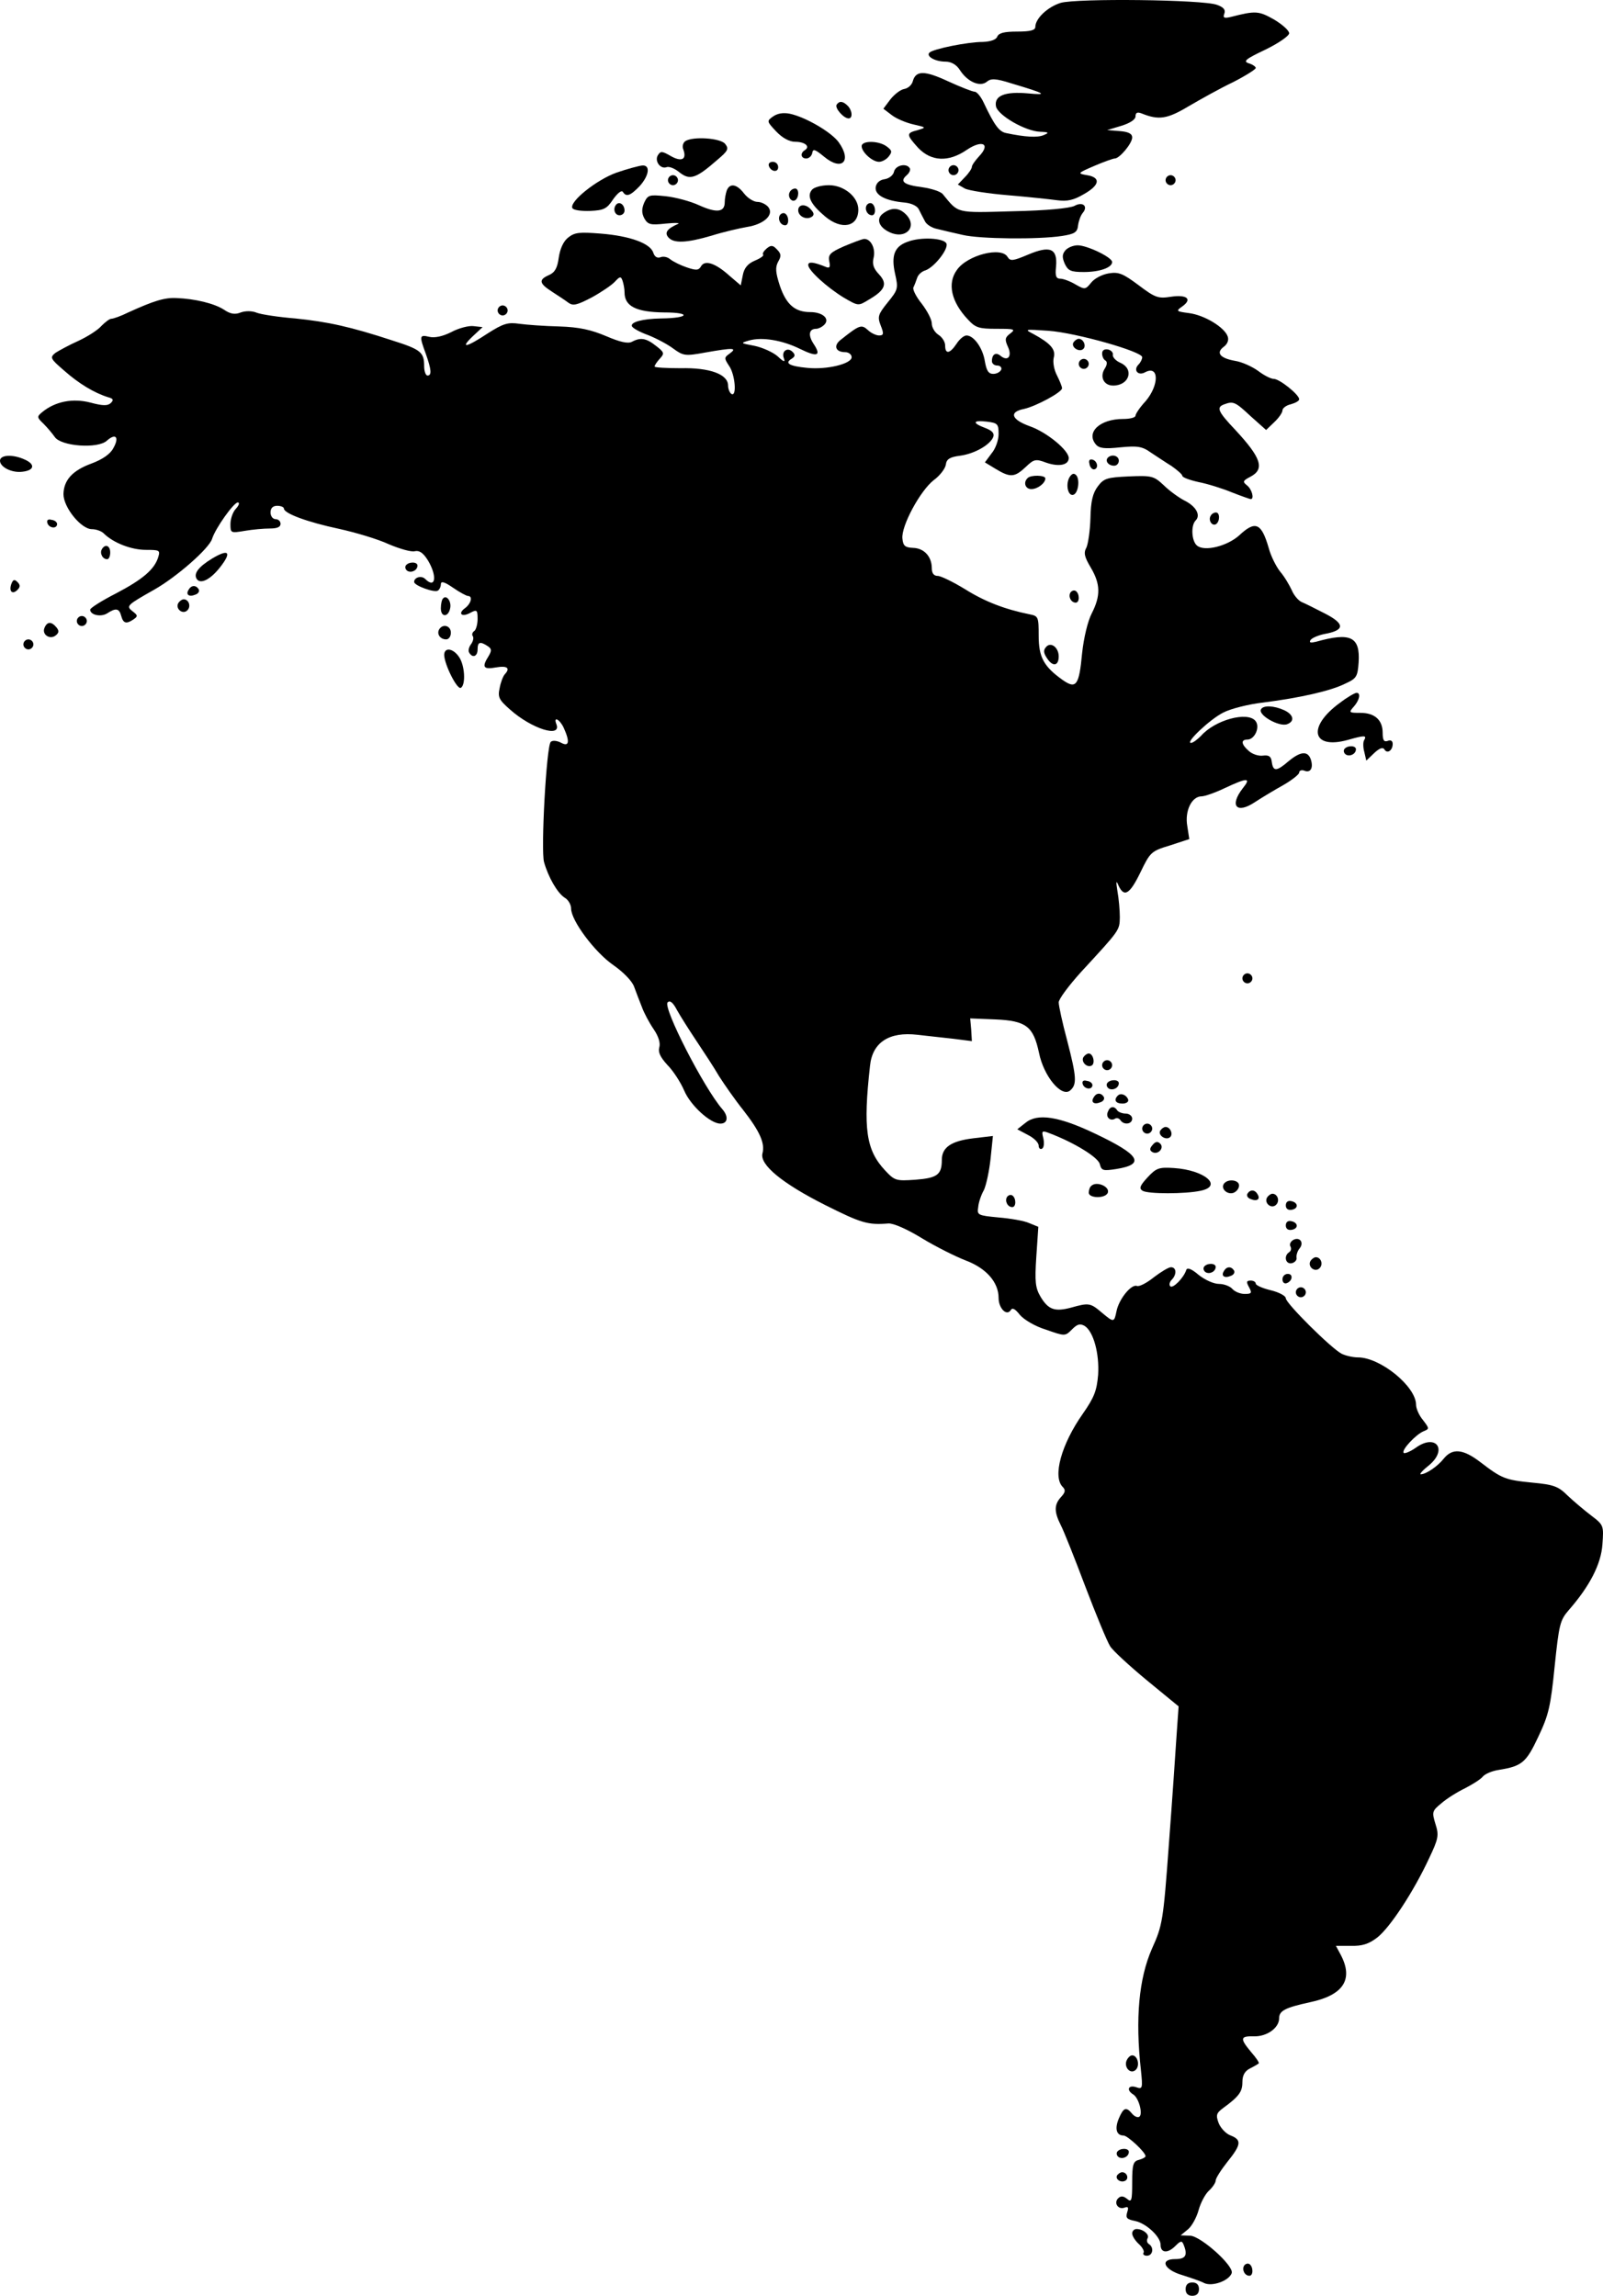 <?xml version="1.0" encoding="UTF-8" standalone="no"?>
<svg
   version="1.0"
   width="479.973pt"
   height="687.456pt"
   viewBox="0 0 479.973 687.456"
   preserveAspectRatio="xMidYMid meet"
   id="svg1395"
   sodipodi:docname="america.svg"
   inkscape:version="1.1.1 (3bf5ae0d25, 2021-09-20)"
   xmlns:inkscape="http://www.inkscape.org/namespaces/inkscape"
   xmlns:sodipodi="http://sodipodi.sourceforge.net/DTD/sodipodi-0.dtd"
   xmlns="http://www.w3.org/2000/svg"
   xmlns:svg="http://www.w3.org/2000/svg">
  <defs
     id="defs1399" />
  <sodipodi:namedview
     id="namedview1397"
     pagecolor="#ffffff"
     bordercolor="#666666"
     borderopacity="1.0"
     inkscape:pageshadow="2"
     inkscape:pageopacity="0.0"
     inkscape:pagecheckerboard="0"
     inkscape:document-units="pt"
     showgrid="false"
     fit-margin-top="0"
     fit-margin-left="0"
     fit-margin-right="0"
     fit-margin-bottom="0"
     inkscape:zoom="0.53402579"
     inkscape:cx="298.67471"
     inkscape:cy="424.13682"
     inkscape:window-width="1366"
     inkscape:window-height="705"
     inkscape:window-x="-8"
     inkscape:window-y="-8"
     inkscape:window-maximized="1"
     inkscape:current-layer="svg1395" />
  <g
     id="g3266"
     transform="translate(0,-5.544)">
    <path
       d="m 317.6,6.4 c -3.9,1.2 -7.6,4.7 -7.6,7.2 0,1 -1.5,1.4 -5.4,1.4 -3.9,0 -5.5,0.4 -6,1.5 -0.3,0.9 -1.9,1.5 -4.3,1.6 -4.6,0 -14.9,2.1 -16,3.2 -1.1,1.1 1.7,2.7 4.8,2.7 1.7,0 3.3,0.9 4.3,2.5 2.3,3.6 6.1,5.2 8.1,3.5 1.2,-1 2.6,-1 7.3,0.5 10.4,3.1 11.2,3.6 4.9,3 -6.8,-0.6 -10,0.7 -9.5,3.8 0.4,2.7 8.9,7.6 13.3,7.7 2.6,0.1 2.7,0.3 1,1 -1.8,0.8 -5.5,0.6 -11.2,-0.6 -2.1,-0.4 -3.5,-2.2 -6.8,-9.2 -0.8,-1.7 -2,-3.2 -2.7,-3.2 -0.6,0 -4.2,-1.4 -7.9,-3.1 -7.1,-3.3 -9.7,-3.3 -10.6,0 -0.3,1.1 -1.4,2.1 -2.6,2.3 -1.1,0.2 -2.9,1.6 -4.1,3.1 l -2.1,2.8 2.5,1.9 c 1.4,1.1 4.3,2.3 6.5,2.8 3.9,0.9 3.9,0.9 1.3,1.7 -3.5,0.9 -3.5,1.3 0.1,5.3 3.9,4.1 9.1,4.4 14.6,0.6 4.6,-3.1 7.2,-1.8 3.7,1.9 -1.2,1.3 -2.2,2.7 -2.2,3.2 0,0.5 -0.9,1.9 -2.1,3.1 l -2.1,2.2 2.1,1.2 c 1.2,0.6 6.9,1.5 12.9,2 5.9,0.5 12.5,1.2 14.7,1.5 3.1,0.4 4.9,0 8,-1.8 4.8,-2.7 5.2,-5 1,-5.7 -3,-0.5 -2.9,-0.6 2.2,-2.8 2.8,-1.2 5.6,-2.2 6.1,-2.2 1.4,0 5.2,-4.5 5.2,-6.3 0,-1.1 -1.1,-1.7 -3.7,-1.9 l -3.8,-0.3 4.3,-1.3 c 2.6,-0.8 4.2,-1.9 4.2,-2.8 0,-1.1 0.5,-1.4 1.8,-0.9 5.2,2.1 7.7,1.7 14.2,-2.2 3.6,-2.1 9.5,-5.4 13.3,-7.2 3.7,-1.9 6.7,-3.8 6.7,-4.2 0,-0.4 -1,-1.1 -2.1,-1.4 -1.8,-0.6 -0.9,-1.3 5,-4.1 3.9,-1.9 7.1,-4.1 7.1,-4.9 0,-0.8 -2,-2.6 -4.5,-4.1 -4.6,-2.6 -5.5,-2.7 -12.9,-0.8 -2.1,0.5 -2.5,0.3 -2,-1 C 367,8.5 366.4,7.7 364.4,7 360.3,5.4 322.4,5 317.6,6.4 Z"
       id="path709"
       style="fill:#000000;stroke:none;stroke-width:0.1" />
    <path
       d="m 250.5,36.9 c -0.6,1 2.1,4.1 3.6,4.1 1.3,0 1.1,-2.4 -0.3,-3.8 -1.4,-1.4 -2.5,-1.5 -3.3,-0.3 z"
       id="path747"
       style="fill:#000000;stroke:none;stroke-width:0.1" />
    <path
       d="m 231.5,40.4 c -2,1.4 -1.9,1.5 0.9,4.5 1.9,2 4,3.1 5.7,3.1 2.9,0 4.6,1.4 2.9,2.5 -1.5,0.9 -1.2,2.5 0.4,2.5 0.8,0 1.6,-0.7 1.8,-1.6 0.2,-1.4 0.8,-1.2 3.6,1.1 5.3,4.4 8.4,1.3 4.3,-4.4 -2.2,-3 -9.9,-7.5 -14.6,-8.5 -2,-0.4 -3.7,-0.1 -5,0.8 z"
       id="path749"
       style="fill:#000000;stroke:none;stroke-width:0.1" />
    <path
       d="m 205.2,47.8 c -0.7,0.5 -1,1.6 -0.6,2.5 1.1,3 -0.5,3.8 -3.7,2 -2.6,-1.5 -3.1,-1.6 -3.9,-0.3 -1.1,1.7 0.7,4.3 2.6,3.6 0.7,-0.3 2.5,0.4 3.9,1.6 3.1,2.4 4.9,1.8 11.3,-3.8 3.2,-2.7 3.5,-3.3 2.3,-4.8 -1.4,-1.7 -9.5,-2.3 -11.9,-0.8 z"
       id="path759"
       style="fill:#000000;stroke:none;stroke-width:0.1" />
    <path
       d="m 258,49.3 c 0,1.8 3.2,4.7 5.2,4.7 0.9,0 2.2,-0.7 2.9,-1.6 1.1,-1.4 1,-1.8 -0.6,-3 -2.4,-1.8 -7.5,-1.8 -7.5,-0.1 z"
       id="path761"
       style="fill:#000000;stroke:none;stroke-width:0.1" />
    <path
       d="m 230.2,55.2 c 0.6,1.8 2.8,2.1 2.8,0.4 0,-0.9 -0.7,-1.6 -1.6,-1.6 -0.9,0 -1.4,0.5 -1.2,1.2 z"
       id="path773"
       style="fill:#000000;stroke:none;stroke-width:0.1" />
    <path
       d="m 184.7,57.2 c -6,2.1 -14.4,8.8 -13.3,10.7 0.4,0.6 2.8,0.9 5.4,0.8 4,-0.2 4.9,-0.6 6.8,-3.5 1.3,-1.8 2.5,-2.8 2.9,-2.2 1,1.6 2.2,1.2 5,-1.7 2.9,-3.2 3.3,-6.4 0.8,-6.2 -1,0.1 -4.4,1 -7.6,2.1 z"
       id="path777"
       style="fill:#000000;stroke:none;stroke-width:0.1" />
    <path
       d="m 267.7,56.9 c -0.2,1.1 -1.5,2.1 -2.8,2.3 -1.5,0.2 -2.5,1.1 -2.7,2.4 -0.3,2.4 3,4.1 8.7,4.6 2,0.2 3.7,1 4.2,2 0.5,1 1.3,2.6 1.8,3.5 0.4,1 2.1,2.1 3.7,2.4 1.6,0.4 5,1.2 7.7,1.8 5.1,1.2 22.5,1.4 29.7,0.3 3.8,-0.6 4.6,-1.1 4.8,-3.2 0.2,-1.4 0.8,-3 1.4,-3.7 1.7,-2 0,-3.5 -2.5,-2.1 -1.4,0.7 -8.4,1.4 -18.3,1.6 -17.5,0.5 -16.3,0.7 -21.1,-5.1 -0.6,-0.8 -3.4,-1.7 -6.2,-2.1 -5.5,-0.7 -6.8,-1.7 -4.6,-3.6 0.8,-0.7 1.2,-1.6 0.9,-2.1 -1,-1.6 -4.2,-0.9 -4.7,1 z"
       id="path779"
       style="fill:#000000;stroke:none;stroke-width:0.1" />
    <path
       d="m 284,56.5 c 0,0.8 0.7,1.5 1.5,1.5 0.8,0 1.5,-0.7 1.5,-1.5 0,-0.8 -0.7,-1.5 -1.5,-1.5 -0.8,0 -1.5,0.7 -1.5,1.5 z"
       id="path781"
       style="fill:#000000;stroke:none;stroke-width:0.1" />
    <path
       d="m 200,59.5 c 0,0.8 0.7,1.5 1.5,1.5 0.8,0 1.5,-0.7 1.5,-1.5 0,-0.8 -0.7,-1.5 -1.5,-1.5 -0.8,0 -1.5,0.7 -1.5,1.5 z"
       id="path789"
       style="fill:#000000;stroke:none;stroke-width:0.1" />
    <path
       d="m 349,59.5 c 0,0.8 0.7,1.5 1.5,1.5 0.8,0 1.5,-0.7 1.5,-1.5 0,-0.8 -0.7,-1.5 -1.5,-1.5 -0.8,0 -1.5,0.7 -1.5,1.5 z"
       id="path791"
       style="fill:#000000;stroke:none;stroke-width:0.1" />
    <path
       d="m 217.6,62.6 c -0.3,0.9 -0.6,2.4 -0.6,3.5 0,3 -2.4,3.3 -7.7,0.9 -2.6,-1.2 -7.1,-2.4 -10,-2.7 -4.9,-0.5 -5.3,-0.4 -6.4,1.9 -0.8,1.9 -0.8,3.1 0,4.7 1.1,1.9 1.8,2.1 6.4,1.6 2.9,-0.3 4.5,-0.2 3.7,0.1 -3.2,1.4 -4.1,2.6 -2.9,4 1.6,1.9 5.5,1.7 13,-0.5 3.5,-1.1 8.3,-2.2 10.6,-2.6 5.1,-0.8 8.2,-3.7 6.3,-6 -0.7,-0.8 -2.1,-1.5 -3.2,-1.5 -1.1,0 -2.9,-1.1 -4,-2.5 -2.2,-2.9 -4.3,-3.2 -5.2,-0.9 z"
       id="path799"
       style="fill:#000000;stroke:none;stroke-width:0.1" />
    <path
       d="m 243.1,62.4 c -1.6,1.9 -0.3,4.4 4,8 4.9,4.1 9.9,3.1 9.9,-2.1 0,-3.8 -4.3,-7.3 -8.8,-7.3 -2.2,0 -4.5,0.6 -5.1,1.4 z"
       id="path801"
       style="fill:#000000;stroke:none;stroke-width:0.1" />
    <path
       d="m 236.5,63 c -0.8,1.3 0.4,3.2 1.6,2.5 1.2,-0.8 1.2,-3.5 0,-3.5 -0.6,0 -1.3,0.4 -1.6,1 z"
       id="path805"
       style="fill:#000000;stroke:none;stroke-width:0.1" />
    <path
       d="m 184.6,66.7 c -1.2,1.2 -0.6,3.3 0.9,3.3 0.8,0 1.5,-0.6 1.5,-1.4 0,-1.7 -1.4,-2.8 -2.4,-1.9 z"
       id="path813"
       style="fill:#000000;stroke:none;stroke-width:0.1" />
    <path
       d="m 259.5,67 c -0.7,1.2 0.2,3 1.6,3 1.2,0 1.2,-2.7 0,-3.5 -0.5,-0.3 -1.2,-0.1 -1.6,0.5 z"
       id="path815"
       style="fill:#000000;stroke:none;stroke-width:0.1" />
    <path
       d="m 239,68.5 c 0,1.8 2.4,3 4,2 0.8,-0.5 0.8,-1.1 -0.1,-2.1 -1.5,-1.9 -3.9,-1.8 -3.9,0.1 z"
       id="path817"
       style="fill:#000000;stroke:none;stroke-width:0.1" />
    <path
       d="m 264.5,69.4 c -2.3,1.6 -1.4,4.2 1.9,5.7 4.7,2.2 8.3,-1.5 5.1,-5.1 -2.1,-2.3 -4.4,-2.5 -7,-0.6 z"
       id="path819"
       style="fill:#000000;stroke:none;stroke-width:0.1" />
    <path
       d="m 233.5,70 c -0.7,1.2 0.2,3 1.6,3 1.2,0 1.2,-2.7 0,-3.5 -0.5,-0.3 -1.2,-0.1 -1.6,0.5 z"
       id="path825"
       style="fill:#000000;stroke:none;stroke-width:0.1" />
    <path
       d="m 170.1,76.7 c -1.4,1.1 -2.4,3.3 -2.8,6 -0.4,3 -1.1,4.4 -2.9,5.2 -3.2,1.4 -3,2.5 0.9,5 1.7,1.1 4,2.6 4.9,3.3 1.4,1 2.6,0.7 7,-1.6 2.9,-1.6 6,-3.7 6.9,-4.7 1.5,-1.6 1.8,-1.7 2.3,-0.3 0.3,0.9 0.6,2.4 0.6,3.5 0,4.1 3.4,5.9 11.8,6 8.3,0 7.6,1.7 -0.8,1.8 -5.7,0.1 -9.2,1.1 -8.8,2.3 0.2,0.6 2.4,1.8 4.9,2.7 2.5,1 5.9,2.8 7.6,4.1 2.9,2.1 3.5,2.2 9.5,1.1 8.5,-1.5 9.6,-1.4 7.3,0.3 -1.7,1.2 -1.7,1.4 -0.2,3.7 1.8,2.5 2.4,9.4 0.7,8.4 -0.5,-0.3 -1,-1.5 -1,-2.5 0,-3.4 -5.5,-5.4 -14.2,-5.2 -4.3,0 -7.8,-0.2 -7.8,-0.5 0,-0.4 0.7,-1.4 1.6,-2.4 1.4,-1.5 1.3,-1.9 -1.2,-3.8 -2.9,-2.3 -4.6,-2.6 -7.2,-1.2 -1.2,0.6 -3.5,0.1 -7.7,-1.7 -4.5,-1.9 -8,-2.7 -14,-2.9 -4.4,-0.1 -9.8,-0.5 -12,-0.8 -3.4,-0.5 -4.8,-0.1 -9.5,2.9 -6.5,4.3 -8.4,4.6 -4.4,0.8 l 2.9,-2.7 -2.7,-0.3 c -1.4,-0.2 -4.5,0.6 -6.7,1.8 -2.6,1.3 -5,1.8 -6.6,1.4 -2.9,-0.7 -3,-0.3 -1,5.1 1.7,4.8 1.8,6.5 0.5,6.5 -0.5,0 -1,-1.2 -1,-2.8 0,-4.2 -1,-5 -9.5,-7.7 -12.5,-4.1 -19.3,-5.6 -29.1,-6.6 -5,-0.4 -10.2,-1.2 -11.5,-1.7 -1.4,-0.6 -3.4,-0.6 -4.8,-0.1 -1.7,0.7 -3.1,0.5 -5,-0.8 -2.9,-1.9 -8.8,-3.3 -14.2,-3.5 -3.6,-0.2 -6.8,0.8 -14.5,4.3 -2.2,1.1 -4.5,1.9 -5.1,1.9 -0.5,0 -1.8,1 -2.9,2.1 -1,1.2 -4.1,3.2 -6.9,4.5 -2.7,1.2 -5.8,2.9 -6.9,3.6 -1.7,1.4 -1.6,1.7 2.7,5.4 4.3,3.8 8.9,6.6 13.1,7.9 1.5,0.4 1.7,0.8 0.8,1.7 -0.9,0.9 -2.4,0.9 -6.1,-0.1 -5.4,-1.4 -10.6,-0.3 -14.4,2.8 -1.7,1.4 -1.7,1.6 0.3,3.5 1.2,1.2 2.7,3 3.4,4 1.9,2.8 12.9,3.6 15.6,1.1 2.7,-2.4 3.8,-1 1.9,2.3 -0.9,1.7 -3.2,3.3 -6.4,4.5 -5.8,2.1 -8.4,5 -8.5,9.2 0,4 5.3,10.5 8.5,10.5 1.3,0 3,0.6 3.7,1.4 2.8,2.7 8.1,4.8 12.5,4.8 4,0 4.3,0.1 3.7,2.1 -1.1,3.7 -4.6,6.7 -12.6,10.9 -4.3,2.2 -7.8,4.4 -7.8,4.9 0,1.6 3.2,2.3 5.1,1.1 2.6,-1.7 3.6,-1.5 4.2,0.8 0.6,2.2 1.5,2.5 3.7,1 1.3,-0.9 1.3,-1.2 -0.3,-2.4 -2,-1.6 -1.8,-1.8 6.5,-6.5 6.7,-3.8 16.4,-12.3 17.3,-15.2 1,-3.2 6.5,-10.9 7.7,-10.9 0.6,0 0.4,0.8 -0.5,1.8 -1,1 -1.7,3.1 -1.7,4.7 0,2.7 0.1,2.7 4.3,2 2.3,-0.4 5.7,-0.7 7.5,-0.7 2.1,0 3.2,-0.4 3.2,-1.4 0,-0.8 -0.7,-1.4 -1.5,-1.4 -0.8,0 -1.5,-0.9 -1.5,-2 0,-1.3 0.7,-2 2,-2 1.1,0 2,0.4 2,0.8 0,1.5 7.1,4.1 16.5,6.1 5,1.1 11.7,3.1 14.9,4.6 3.3,1.4 6.8,2.4 7.8,2.1 1.4,-0.3 2.5,0.5 3.9,2.7 2.9,4.8 2.3,8.7 -0.8,5.6 -1.1,-1.1 -3.3,-0.5 -3.3,0.9 0,1.1 6.1,3.3 7.1,2.6 0.5,-0.3 0.9,-1.2 0.9,-1.9 0,-1 1,-0.8 3.6,1 2,1.4 4.1,2.5 4.5,2.5 1.5,0 1,2.2 -0.8,3.6 -2.4,1.7 -1,2.9 1.6,1.4 1.9,-1 2.1,-0.8 2.1,1.9 0,1.6 -0.5,3.3 -1,3.6 -0.6,0.4 -0.8,1.1 -0.4,1.6 0.3,0.5 0,1.6 -0.6,2.4 -0.6,0.8 -0.9,1.9 -0.5,2.5 1,1.7 2.5,1.1 2.5,-1 0,-2.2 0.7,-2.5 3,-1 1.2,0.8 1.3,1.3 0.3,3 -2.1,3.3 -1.6,4.1 2.2,3.4 3.4,-0.6 4.4,0.2 2.6,2.1 -0.5,0.6 -1.2,2.4 -1.5,4.1 -0.6,2.7 -0.2,3.5 3.1,6.4 6.5,5.8 15.5,8.6 13.9,4.4 -1,-2.5 1,-1.5 2.2,1.1 1.9,4.2 1.6,5.8 -0.9,4.4 -1.2,-0.6 -2.5,-0.7 -3,-0.2 -1.3,1.3 -3,32.5 -2,36 1.3,4.6 4,9.2 6.1,10.6 1.1,0.6 2,2.1 2,3.3 0,3.6 7.1,13.1 12.6,16.9 3,2.1 5.7,4.8 6.3,6.6 0.6,1.6 1.6,4.3 2.3,6 0.6,1.7 2.2,4.7 3.5,6.6 1.5,2.2 2.1,4.2 1.7,5.5 -0.4,1.4 0.3,2.9 2.4,5.2 1.7,1.7 4,5.2 5.1,7.8 1.9,4.4 7.8,9.8 10.8,9.8 2.2,0 2.5,-2.1 0.6,-4.3 -5.5,-6.3 -17.9,-30.5 -16.4,-32 0.7,-0.7 1.6,0 2.8,2.3 1,1.8 3.6,5.9 5.8,9.2 2.2,3.3 5.3,8 6.8,10.6 1.6,2.5 4.8,7.1 7.2,10.1 5,6.4 6.6,10 5.8,13 -0.9,3.4 5.9,9 18.8,15.5 10.8,5.4 12.7,6 18.9,5.5 1.5,-0.1 5.6,1.7 10,4.4 4.1,2.5 10.1,5.5 13.2,6.7 6.1,2.3 9.8,6.5 9.8,11.2 0,3.1 2.4,5.5 3.6,3.7 0.5,-0.9 1.3,-0.5 2.8,1.4 1.2,1.4 4.5,3.4 7.8,4.4 5.7,2 5.7,2 7.8,-0.1 1.6,-1.6 2.4,-1.8 3.8,-1 2.6,1.7 4.4,8.2 4,14.6 -0.4,4.7 -1.1,6.7 -4.6,11.7 -6.4,9.1 -9.1,18.8 -6,21.9 0.9,0.9 0.8,1.6 -0.5,3 -2.1,2.3 -2.1,4.4 -0.1,8.4 0.9,1.7 4.2,10 7.4,18.5 3.2,8.4 6.5,16.4 7.4,17.8 0.8,1.3 5.8,5.9 11,10.2 l 9.5,7.8 -0.6,8.5 c -0.3,4.7 -1.3,19.4 -2.3,32.6 -1.7,23.2 -1.9,24.4 -5.1,31.5 -3.9,8.9 -5,20.9 -3.3,36.2 0.6,5.7 0.5,5.9 -1.5,5.2 -2.3,-0.7 -2.9,0.9 -0.8,2.2 1.7,1 3,6 1.8,6.7 -0.5,0.3 -1.4,-0.1 -2.1,-0.9 -1.8,-2.2 -2.6,-1.9 -4,1.4 -1.3,3.1 -0.7,5.1 1.4,5.1 1.2,0 6.6,5 6.6,6.2 0,0.3 -0.9,0.8 -2,1.1 -1.7,0.4 -2,1.4 -2,6.7 0,5.5 -0.2,6.1 -1.5,5 -1.1,-0.9 -1.9,-1 -2.7,-0.2 -1.4,1.4 0,3.5 1.9,2.8 1.1,-0.4 1.3,-0.1 0.8,1.4 -0.5,1.7 -0.1,2.1 2.4,2.6 3.3,0.7 7.6,4.7 7.6,7.1 0,2.5 2.1,2.7 4.4,0.4 1.6,-1.6 2,-1.7 2.5,-0.4 1.3,3.2 0.6,4.3 -2.5,4.3 -4.8,0 -3.4,3.2 2.1,4.8 2.5,0.8 5.5,1.8 6.6,2.4 2.4,1.1 7.4,-0.7 8.2,-3 0.7,-2.2 -9.4,-11.2 -12.5,-11.2 l -2.8,-0.1 2.2,-1.8 c 1.2,-1 2.6,-3.6 3.2,-5.8 0.6,-2.2 2,-4.8 3.1,-5.8 1.1,-1 2,-2.4 2,-3 0,-0.7 1.6,-3.2 3.5,-5.6 4.2,-5.2 4.3,-6.6 1,-7.9 -1.4,-0.5 -3,-2.2 -3.6,-3.7 -0.9,-2.4 -0.7,-3 1.3,-4.5 4.8,-3.5 5.8,-4.9 5.8,-7.8 0,-2 0.7,-3.3 2.3,-4.1 1.2,-0.6 2.4,-1.3 2.6,-1.5 0.2,-0.2 -0.8,-1.7 -2.3,-3.4 -3.4,-4.1 -3.3,-4.8 0.9,-4.7 3.8,0.1 7.5,-2.5 7.5,-5.4 0,-2.3 1.9,-3.2 9.2,-4.8 10,-2.1 13.1,-6.8 9.3,-14.1 l -1.5,-2.8 h 4.5 c 3.3,0.1 5.3,-0.5 7.9,-2.5 3.8,-3 10.8,-13.6 15.5,-23.7 2.8,-5.9 3,-6.9 1.9,-10.3 -1.1,-3.6 -1,-3.9 1.8,-6.2 1.6,-1.4 4.8,-3.4 7.1,-4.5 2.3,-1.2 4.7,-2.7 5.3,-3.5 0.7,-0.8 2.8,-1.7 4.9,-2 6.8,-1.1 8.1,-2.2 11.7,-9.9 3.1,-6.5 3.7,-9.1 4.9,-21.1 1.3,-12.5 1.6,-13.8 4.2,-16.8 6.3,-7.2 9.7,-13.8 10.1,-19.7 0.4,-5.6 0.4,-5.8 -3.3,-8.6 -2.1,-1.6 -5.3,-4.3 -7.1,-6 -2.8,-2.8 -4.2,-3.3 -10.6,-3.9 -8.1,-0.8 -9.1,-1.2 -15.5,-6.1 -5.2,-4 -8.4,-4.3 -11,-1.1 -1.8,2.3 -5.3,4.7 -6.9,4.7 -0.5,0 0.7,-1.3 2.6,-2.8 5.5,-4.7 1.9,-9.4 -4,-5.2 -1.7,1.2 -3.4,1.9 -3.7,1.6 -0.8,-0.8 3.7,-5.6 6,-6.5 1.7,-0.7 1.7,-0.8 -0.2,-3.3 -1.2,-1.4 -2.1,-3.5 -2.1,-4.6 0,-5.5 -10.7,-14.2 -17.4,-14.2 -1.5,0 -3.7,-0.5 -4.9,-1.1 -3.1,-1.6 -16.7,-15.1 -16.7,-16.6 0,-0.7 -2,-1.8 -4.5,-2.4 -2.5,-0.6 -4.5,-1.5 -4.5,-2 0,-0.5 -0.7,-0.9 -1.5,-0.9 -1.3,0 -1.4,0.4 -0.5,2 0.9,1.7 0.8,2 -1.3,2 -1.4,0 -3,-0.7 -3.7,-1.5 -0.7,-0.8 -2.5,-1.5 -4,-1.5 -1.6,0 -4.2,-1.2 -6.1,-2.7 -2.1,-1.8 -3.4,-2.3 -3.7,-1.5 -0.7,2.3 -4,5.7 -4.8,4.9 -0.4,-0.4 -0.2,-1.3 0.4,-1.9 1.6,-1.6 1.5,-3.8 -0.2,-3.8 -0.7,0 -3,1.4 -5.1,3 -2.1,1.7 -4.4,2.9 -5.1,2.6 -1.7,-0.6 -5.4,4 -6.1,7.6 -0.7,3.4 -0.8,3.4 -4.5,0.3 -3.3,-2.8 -3.8,-2.9 -9.1,-1.4 -4.9,1.3 -6.8,0.6 -9.1,-3.2 -1.6,-2.7 -1.8,-4.5 -1.3,-12.1 l 0.6,-8.9 -2.7,-1.1 c -1.5,-0.7 -5.6,-1.4 -9.2,-1.7 -6.2,-0.6 -6.5,-0.7 -6.1,-3.1 0.1,-1.4 0.9,-3.7 1.7,-5.1 0.7,-1.5 1.6,-5.7 2,-9.4 l 0.7,-6.8 -5.9,0.7 c -6.6,0.8 -9.4,2.7 -9.4,6.5 0,4.4 -1.4,5.4 -7.9,5.9 -5.8,0.4 -6.2,0.3 -9.1,-2.8 -5.7,-6.1 -6.6,-12.5 -4.5,-31.3 0.7,-7 5.7,-10.3 14.2,-9.3 2.9,0.3 7.8,0.9 10.8,1.2 l 5.5,0.7 -0.2,-3.4 -0.3,-3.4 7.5,0.3 c 9.3,0.4 11.4,2.1 13.1,10 1.4,7 6.7,13.4 9.3,11.3 2.1,-1.8 2,-3.9 -0.9,-15.1 -1.4,-5.2 -2.5,-10.3 -2.5,-11.3 0,-1 3,-5 6.6,-9 11.8,-12.8 11.6,-12.5 11.7,-16.5 0,-2 -0.3,-5.5 -0.7,-7.7 -0.5,-3.1 -0.4,-3.5 0.3,-1.8 1.7,3.7 3.4,2.6 6.6,-4 2.9,-6 3.2,-6.3 8.8,-8 l 5.8,-1.9 -0.6,-3.9 c -0.8,-4.5 1.3,-8.9 4.3,-8.9 0.9,0 4.1,-1.1 7,-2.5 6.8,-3.2 7.9,-3.1 5.3,0.1 -4.1,5.3 -1.8,7.8 3.7,4.1 2,-1.3 5.8,-3.6 8.5,-5.1 2.6,-1.5 4.7,-3.2 4.7,-3.7 0,-0.6 0.7,-0.9 1.5,-0.6 1.9,0.8 2.8,-0.8 2,-3.3 -0.9,-2.7 -3.1,-2.5 -6.7,0.5 -3.6,3.1 -4.6,3.1 -5,0.2 -0.2,-1.7 -0.9,-2.1 -2.6,-1.9 -1.3,0.2 -3.2,-0.4 -4.3,-1.4 -2.3,-2 -2.4,-3.4 -0.4,-3.4 2.2,0 3.9,-3.8 2.4,-5.6 -2.4,-2.9 -12.1,-0.3 -16.3,4.5 -1.1,1.1 -2.4,2.1 -3,2.1 -1.8,0 5.7,-7.1 9.7,-9.1 2.1,-1.1 7.5,-2.5 12,-3 11,-1.4 20.3,-3.5 24.6,-5.7 3.3,-1.5 3.6,-2.1 3.9,-6.3 0.5,-7.7 -2.4,-9.1 -12.7,-6.2 -1.7,0.4 -2.2,0.3 -1.7,-0.5 0.4,-0.6 2.2,-1.4 4.1,-1.8 6.2,-1.1 6.3,-3 0.3,-6.1 -2.9,-1.5 -6.1,-3.1 -7.1,-3.5 -0.9,-0.4 -2.3,-2 -2.9,-3.5 -0.7,-1.5 -2.2,-4.1 -3.5,-5.6 -1.2,-1.5 -2.8,-4.7 -3.4,-7 -2.2,-7.6 -4,-8.4 -8.9,-3.8 -3.6,3.2 -10.4,4.9 -12.6,3 -1.6,-1.3 -1.9,-6 -0.4,-7.5 1.6,-1.6 0.1,-4.3 -3.4,-6 -1.7,-0.9 -4.5,-2.9 -6.2,-4.6 -2.9,-2.7 -3.5,-2.9 -10.4,-2.6 -6.6,0.3 -7.5,0.6 -9.3,3 -1.5,2 -2.1,4.4 -2.2,9.5 -0.1,3.7 -0.7,7.7 -1.2,8.8 -0.9,1.6 -0.6,2.8 1.3,6 2.9,4.9 3,8.4 0.3,13.7 -1.2,2.3 -2.4,7.3 -2.9,12 -0.9,9.7 -1.8,10.8 -5.9,7.9 -5.6,-4 -7.1,-6.8 -7.1,-13.2 0,-5.6 -0.1,-5.9 -2.7,-6.4 -7.4,-1.5 -13.4,-3.8 -19.3,-7.5 -3.6,-2.2 -7.3,-4 -8.2,-4 -1.2,0 -1.8,-0.8 -1.8,-2.3 0,-3.5 -2.3,-6 -5.6,-6.1 -2.4,-0.1 -3,-0.6 -3.2,-2.8 -0.4,-3.7 5.3,-14.3 9.4,-17.5 1.8,-1.3 3.4,-3.4 3.6,-4.6 0.2,-1.7 1.2,-2.3 4.3,-2.7 4.4,-0.6 9,-3.3 9.9,-5.6 0.4,-1.1 -0.3,-1.9 -2.4,-2.7 -4,-1.5 -3.8,-2.4 0.5,-1.9 3.2,0.4 3.5,0.7 3.5,3.7 0,1.8 -0.9,4.4 -2.1,5.8 l -2,2.7 3.3,2 c 4.3,2.6 5.6,2.5 8.9,-0.6 2.5,-2.4 3,-2.5 6.2,-1.3 3.8,1.3 6.7,0.7 6.7,-1.4 0,-2.3 -6.5,-7.7 -11.6,-9.5 -5.6,-2 -6.4,-4.3 -1.8,-5.2 3.6,-0.8 11.4,-5 11.4,-6.2 0,-0.5 -0.7,-2.2 -1.5,-3.8 -0.9,-1.7 -1.3,-4 -1,-5.3 0.7,-2.5 -0.9,-4.3 -6,-7.1 -2.9,-1.5 -2.8,-1.5 4.5,-1 8.2,0.6 28,6.2 28,7.9 0,0.6 -0.5,1.6 -1.1,2.2 -1.7,1.7 -0.1,3.5 2,2.3 4.2,-2.2 4.2,3.9 0.1,8.7 -1.7,1.8 -3,3.8 -3,4.3 0,0.6 -1.7,1 -3.7,1 -7,0 -11.2,4 -8.2,7.6 1,1.2 2.6,1.4 7.3,0.9 5.1,-0.5 6.6,-0.3 9.1,1.5 1.7,1.1 4.5,3 6.3,4.1 1.7,1.2 3.2,2.5 3.2,2.9 0,0.5 2.2,1.3 4.9,1.9 2.6,0.5 7.1,1.9 10,3.1 2.8,1.1 5.4,2 5.6,2 1.1,0 0.4,-2.9 -1.1,-4.1 -1.4,-1.1 -1.3,-1.4 1,-2.6 4.4,-2.3 3.2,-5.7 -4.5,-14 -5.3,-5.6 -5.8,-6.8 -3.3,-7.7 2.7,-1 3.3,-0.7 7.9,3.6 l 4.6,4.1 2.4,-2.3 c 1.4,-1.3 2.5,-2.9 2.5,-3.6 0,-0.6 1.1,-1.5 2.5,-1.8 1.4,-0.4 2.5,-1 2.5,-1.5 0,-1.4 -5.9,-6.1 -7.6,-6.1 -0.9,0 -3,-1.1 -4.7,-2.4 -1.8,-1.3 -4.9,-2.7 -6.9,-3 -4.5,-0.8 -5.8,-2.4 -3.4,-4.2 1.1,-0.8 1.6,-2 1.2,-3.1 -0.9,-2.7 -6.9,-6.4 -11.6,-7 -3.8,-0.5 -4,-0.6 -2,-2 3.1,-2.2 1.4,-3.6 -3.4,-2.9 -3.8,0.6 -4.7,0.3 -9.6,-3.4 -4.7,-3.5 -6,-4.1 -9,-3.6 -1.9,0.3 -4.3,1.5 -5.3,2.8 -1.7,2.1 -1.9,2.1 -4.7,0.5 -1.5,-0.9 -3.6,-1.7 -4.5,-1.7 -1.3,0 -1.6,-0.8 -1.3,-3.6 0.5,-5.5 -1.8,-6.4 -8.4,-3.6 -4.5,1.9 -5.3,2 -6.1,0.7 -1.8,-3.2 -12.1,-0.6 -15.2,3.9 -2.9,4 -1.7,9.5 3.3,14.8 2.3,2.5 3.3,2.8 8.6,2.8 5.3,0 5.8,0.1 4.1,1.4 -1.6,1.2 -1.7,1.8 -0.7,4 1.3,2.8 0,4.5 -2.2,2.7 -1.4,-1.2 -2.6,-0.5 -2.6,1.6 0,0.7 0.7,1.3 1.6,1.3 0.9,0 1.4,0.6 1.2,1.2 -0.3,0.7 -1.3,1.3 -2.4,1.3 -1.4,0 -2,-0.9 -2.5,-3.7 -0.6,-4 -3.3,-7.8 -5.5,-7.8 -0.8,0 -2.1,1.1 -3,2.5 -2,3 -3.4,3.2 -3.4,0.5 0,-1.1 -0.9,-2.5 -2,-3.2 -1.1,-0.7 -2,-2.2 -2,-3.4 0,-1.2 -1.4,-3.8 -3,-5.9 -1.7,-2.1 -2.8,-4.3 -2.5,-4.9 0.3,-0.6 0.8,-1.9 1.1,-2.8 0.3,-1 1.4,-2 2.5,-2.3 2.6,-0.9 6.9,-6.3 6.3,-8 -0.7,-1.7 -7.8,-2.1 -11.8,-0.5 -3.8,1.4 -4.8,4.1 -3.6,9.5 1,4.4 0.9,4.8 -2.2,8.6 -2.9,3.6 -3.1,4.3 -2.1,6.9 1,2.5 0.9,3 -0.5,3 -0.8,0 -2.4,-0.7 -3.3,-1.6 -2,-1.8 -2.5,-1.6 -8.3,3 -2.1,1.7 -1.4,3.6 1.5,3.6 1,0 1.9,0.7 1.9,1.5 0,2 -7.4,3.8 -13.3,3.2 -5.3,-0.5 -6.9,-1.4 -4.7,-2.7 1.1,-0.7 1.2,-1.2 0.3,-2.1 -1.5,-1.5 -3.4,-0.2 -2.6,1.9 0.5,1.3 0,1.2 -1.9,-0.6 -1.4,-1.2 -4.5,-2.6 -6.9,-3.1 -4.2,-0.8 -4.3,-0.8 -1.6,-1.6 3.9,-1.1 9.9,-0.1 15.2,2.5 5.3,2.6 6.5,2.1 4.1,-1.5 -1.7,-2.6 -1.4,-4.5 0.8,-4.5 0.6,0 1.7,-0.5 2.4,-1.2 1.8,-1.8 -0.5,-3.8 -4.2,-3.8 -4.6,0 -7.2,-2.3 -9.1,-7.9 -1.3,-4 -1.4,-5.5 -0.5,-7.2 1,-1.7 0.9,-2.4 -0.4,-3.7 -1.2,-1.3 -1.8,-1.3 -3.1,-0.2 -0.8,0.7 -1.3,1.5 -1,1.8 0.3,0.3 -0.8,1.1 -2.5,1.8 -2.1,0.9 -3.2,2.2 -3.6,4.4 l -0.6,3 -3.4,-2.9 c -4.2,-3.8 -7.4,-4.8 -8.5,-2.8 -0.7,1.2 -1.4,1.3 -4.3,0.3 -1.8,-0.6 -4,-1.7 -4.9,-2.4 -0.8,-0.7 -2.1,-1 -3,-0.6 -1,0.3 -1.7,-0.2 -2.1,-1.4 -0.9,-2.8 -7,-5 -15.7,-5.7 -6.4,-0.5 -7.8,-0.4 -9.8,1.2 z"
       id="path833"
       style="fill:#000000;stroke:none;stroke-width:0.1" />
    <path
       d="m 252.7,79.3 c -4.1,1.8 -4.8,2.5 -4.4,4.5 0.4,1.8 0.1,2.2 -1.2,1.6 -3.5,-1.4 -5.1,-1.6 -5.1,-0.5 0,1.6 5.6,6.7 10.7,9.8 4.3,2.5 4.3,2.5 7.4,0.6 5,-2.9 5.7,-4.8 3.1,-7.6 -1.7,-1.8 -2.1,-3.1 -1.6,-5.1 0.6,-2.7 -0.9,-5.7 -3,-5.5 -0.6,0.1 -3.3,1.1 -5.9,2.2 z"
       id="path837"
       style="fill:#000000;stroke:none;stroke-width:0.1" />
    <path
       d="m 319,80.5 c -1,1.2 -1,2.1 -0.2,4 1,2.1 1.8,2.5 5.7,2.5 4.7,0 8.5,-1.3 8.5,-3 0,-1.4 -7.5,-5 -10.3,-5 -1.4,0 -3,0.7 -3.7,1.5 z"
       id="path841"
       style="fill:#000000;stroke:none;stroke-width:0.1" />
    <path
       d="m 149,98.5 c 0,0.8 0.7,1.5 1.5,1.5 0.8,0 1.5,-0.7 1.5,-1.5 0,-0.8 -0.7,-1.5 -1.5,-1.5 -0.8,0 -1.5,0.7 -1.5,1.5 z"
       id="path849"
       style="fill:#000000;stroke:none;stroke-width:0.1" />
    <path
       d="m 321.4,108.1 c -0.8,1.4 1.8,3.1 3,1.9 0.9,-0.9 0,-3 -1.4,-3 -0.5,0 -1.2,0.5 -1.6,1.1 z"
       id="path863"
       style="fill:#000000;stroke:none;stroke-width:0.1" />
    <path
       d="m 330,111.4 c 0,0.8 0.4,1.8 1,2.1 0.6,0.4 0.5,1.3 -0.2,2.4 -1.6,2.5 -0.3,5.1 2.5,5.1 4.8,0 6.4,-4.9 2.2,-6.8 -1.4,-0.6 -2.4,-1.7 -2.3,-2.4 0.2,-0.6 -0.5,-1.4 -1.4,-1.6 -1.1,-0.2 -1.8,0.2 -1.8,1.2 z"
       id="path865"
       style="fill:#000000;stroke:none;stroke-width:0.1" />
    <path
       d="m 323,114.5 c 0,0.8 0.7,1.5 1.5,1.5 0.8,0 1.5,-0.7 1.5,-1.5 0,-0.8 -0.7,-1.5 -1.5,-1.5 -0.8,0 -1.5,0.7 -1.5,1.5 z"
       id="path869"
       style="fill:#000000;stroke:none;stroke-width:0.1" />
    <path
       d="m 0,143.5 c 0,1.9 3.5,3.7 6.7,3.3 3.6,-0.4 3.9,-2.2 0.8,-3.6 C 3.9,141.5 0,141.7 0,143.5 Z"
       id="path879"
       style="fill:#000000;stroke:none;stroke-width:0.1" />
    <path
       d="m 331.7,142.6 c -0.9,1 0.2,2.4 1.9,2.4 0.8,0 1.4,-0.7 1.4,-1.5 0,-1.5 -2.1,-2.1 -3.3,-0.9 z"
       id="path881"
       style="fill:#000000;stroke:none;stroke-width:0.1" />
    <path
       d="m 326.2,144.4 c 0.1,1 0.8,1.7 1.3,1.7 1.5,-0.1 1.2,-2.4 -0.3,-2.9 -0.9,-0.3 -1.3,0.2 -1,1.2 z"
       id="path883"
       style="fill:#000000;stroke:none;stroke-width:0.1" />
    <path
       d="m 320.2,148.5 c -1.2,2.2 -0.4,5.7 1.2,5.2 1.5,-0.5 2,-4.7 0.8,-5.9 -0.7,-0.7 -1.3,-0.4 -2,0.7 z"
       id="path885"
       style="fill:#000000;stroke:none;stroke-width:0.1" />
    <path
       d="m 307.7,148.7 c -1.4,1.3 -0.7,3.3 1.1,3.3 1.9,0 4.2,-1.8 4.2,-3.2 0,-1 -4.4,-1.1 -5.3,-0.1 z"
       id="path887"
       style="fill:#000000;stroke:none;stroke-width:0.1" />
    <path
       d="m 362.5,160 c -0.8,1.3 0.4,3.2 1.6,2.5 1.2,-0.8 1.2,-3.5 0,-3.5 -0.6,0 -1.3,0.4 -1.6,1 z"
       id="path893"
       style="fill:#000000;stroke:none;stroke-width:0.1" />
    <path
       d="m 14.2,162.2 c 0.5,1.5 2.8,1.8 2.9,0.3 0,-0.6 -0.7,-1.2 -1.7,-1.3 -1,-0.3 -1.5,0.1 -1.2,1 z"
       id="path897"
       style="fill:#000000;stroke:none;stroke-width:0.1" />
    <path
       d="m 30.5,170 c -0.7,1.2 0.2,3 1.6,3 0.5,0 0.9,-0.9 0.9,-2 0,-2.1 -1.5,-2.7 -2.5,-1 z"
       id="path901"
       style="fill:#000000;stroke:none;stroke-width:0.1" />
    <path
       d="m 63.5,172.8 c -4.1,2.5 -5.6,4.5 -4.6,6.1 1.1,1.7 4.1,0.2 7,-3.5 3.6,-4.6 2.6,-5.6 -2.4,-2.6 z"
       id="path907"
       style="fill:#000000;stroke:none;stroke-width:0.1" />
    <path
       d="m 121.5,174.9 c -0.3,0.5 -0.1,1.2 0.5,1.6 1.2,0.7 3,-0.2 3,-1.6 0,-1.2 -2.7,-1.2 -3.5,0 z"
       id="path909"
       style="fill:#000000;stroke:none;stroke-width:0.1" />
    <path
       d="m 3.4,180.4 c -0.8,2.2 0.3,3.3 1.8,1.8 0.9,-0.9 0.9,-1.5 0,-2.4 -0.9,-0.9 -1.3,-0.7 -1.8,0.6 z"
       id="path915"
       style="fill:#000000;stroke:none;stroke-width:0.1" />
    <path
       d="m 56.5,182.1 c -1,1.5 0.1,2.3 2,1.5 0.9,-0.3 1.3,-1 1,-1.6 -0.8,-1.3 -2.2,-1.3 -3,0.1 z"
       id="path917"
       style="fill:#000000;stroke:none;stroke-width:0.1" />
    <path
       d="m 320.5,183 c -0.7,1.2 0.2,3 1.6,3 1.2,0 1.2,-2.7 0,-3.5 -0.5,-0.3 -1.2,-0.1 -1.6,0.5 z"
       id="path919"
       style="fill:#000000;stroke:none;stroke-width:0.1" />
    <path
       d="m 132.7,184.7 c -0.4,0.3 -0.7,1.7 -0.7,3 0,2.8 2.3,2.7 2.8,-0.1 0.4,-2 -1.1,-4 -2.1,-2.9 z"
       id="path921"
       style="fill:#000000;stroke:none;stroke-width:0.1" />
    <path
       d="m 53.4,186.1 c -1,1.7 1.3,3.6 2.7,2.2 1.2,-1.2 0.4,-3.3 -1.1,-3.3 -0.5,0 -1.2,0.5 -1.6,1.1 z"
       id="path923"
       style="fill:#000000;stroke:none;stroke-width:0.1" />
    <path
       d="m 23,191.5 c 0,0.8 0.7,1.5 1.5,1.5 0.8,0 1.5,-0.7 1.5,-1.5 0,-0.8 -0.7,-1.5 -1.5,-1.5 -0.8,0 -1.5,0.7 -1.5,1.5 z"
       id="path933"
       style="fill:#000000;stroke:none;stroke-width:0.1" />
    <path
       d="m 13.3,193.6 c -0.8,2 1.7,3.6 3.4,2.2 1,-0.8 1,-1.4 0.2,-2.4 -1.5,-1.8 -2.8,-1.8 -3.6,0.2 z"
       id="path937"
       style="fill:#000000;stroke:none;stroke-width:0.1" />
    <path
       d="m 131.5,194 c -0.8,1.4 0.3,3 2.1,3 0.8,0 1.4,-0.9 1.4,-2 0,-2.1 -2.4,-2.8 -3.5,-1 z"
       id="path939"
       style="fill:#000000;stroke:none;stroke-width:0.1" />
    <path
       d="m 7,198.5 c 0,0.8 0.7,1.5 1.5,1.5 0.8,0 1.5,-0.7 1.5,-1.5 C 10,197.7 9.3,197 8.5,197 7.7,197 7,197.7 7,198.5 Z"
       id="path941"
       style="fill:#000000;stroke:none;stroke-width:0.1" />
    <path
       d="m 313.2,199.3 c -0.9,1 -0.7,1.9 0.4,3.5 1.7,2.5 3.4,2.1 3.4,-0.7 0,-2.7 -2.4,-4.5 -3.8,-2.8 z"
       id="path943"
       style="fill:#000000;stroke:none;stroke-width:0.1" />
    <path
       d="m 133,201.7 c 0.1,2.9 3.9,10.5 5,9.8 1.5,-0.9 1.2,-6.8 -0.6,-9.3 -1.8,-2.6 -4.4,-2.9 -4.4,-0.5 z"
       id="path947"
       style="fill:#000000;stroke:none;stroke-width:0.1" />
    <path
       d="m 401.2,216 c -9.9,7.2 -8.4,14.1 2.4,11.1 4.9,-1.4 5.7,-1.4 4.9,0 -0.4,0.5 -0.4,2.2 0,3.6 l 0.6,2.6 2.3,-2.2 c 1.6,-1.5 2.6,-1.9 3.1,-1.2 0.8,1.5 2.5,0.4 2.5,-1.6 0,-0.9 -0.6,-1.3 -1.5,-0.9 -1.1,0.4 -1.5,-0.2 -1.5,-2.4 0,-3.9 -2.4,-6 -6.7,-6 -3.4,0 -3.5,-0.1 -2,-1.8 1.8,-2 2.2,-4.2 0.9,-4.2 -0.5,0 -2.8,1.3 -5,3 z"
       id="path951"
       style="fill:#000000;stroke:none;stroke-width:0.1" />
    <path
       d="m 377.6,217.9 c -1.1,1.7 5.4,5.4 7.8,4.5 2.4,-0.9 1.9,-2.9 -0.9,-4.2 -3.1,-1.4 -6.2,-1.5 -6.9,-0.3 z"
       id="path953"
       style="fill:#000000;stroke:none;stroke-width:0.1" />
    <path
       d="m 402.5,229.9 c -0.3,0.5 -0.1,1.2 0.5,1.6 1.2,0.7 3,-0.2 3,-1.6 0,-1.2 -2.7,-1.2 -3.5,0 z"
       id="path961"
       style="fill:#000000;stroke:none;stroke-width:0.1" />
    <path
       d="m 372,298.5 c 0,0.8 0.7,1.5 1.5,1.5 0.8,0 1.5,-0.7 1.5,-1.5 0,-0.8 -0.7,-1.5 -1.5,-1.5 -0.8,0 -1.5,0.7 -1.5,1.5 z"
       id="path1001"
       style="fill:#000000;stroke:none;stroke-width:0.1" />
    <path
       d="m 324.4,322.1 c -0.8,1.4 1.1,3.3 2.5,2.5 1.1,-0.7 0.4,-3.6 -0.9,-3.6 -0.5,0 -1.2,0.5 -1.6,1.1 z"
       id="path1015"
       style="fill:#000000;stroke:none;stroke-width:0.1" />
    <path
       d="m 330,324.5 c 0,0.8 0.7,1.5 1.5,1.5 0.8,0 1.5,-0.7 1.5,-1.5 0,-0.8 -0.7,-1.5 -1.5,-1.5 -0.8,0 -1.5,0.7 -1.5,1.5 z"
       id="path1019"
       style="fill:#000000;stroke:none;stroke-width:0.1" />
    <path
       d="m 324.2,330.2 c 0.5,1.5 2.8,1.8 2.9,0.3 0,-0.6 -0.7,-1.2 -1.7,-1.3 -1,-0.3 -1.5,0.1 -1.2,1 z"
       id="path1025"
       style="fill:#000000;stroke:none;stroke-width:0.1" />
    <path
       d="m 331.5,329.9 c -0.3,0.5 -0.1,1.2 0.5,1.6 1.2,0.7 3,-0.2 3,-1.6 0,-1.2 -2.7,-1.2 -3.5,0 z"
       id="path1027"
       style="fill:#000000;stroke:none;stroke-width:0.1" />
    <path
       d="m 327.5,334.1 c -1,1.5 0.1,2.3 2,1.5 0.9,-0.3 1.3,-1 1,-1.6 -0.8,-1.3 -2.2,-1.3 -3,0.1 z"
       id="path1033"
       style="fill:#000000;stroke:none;stroke-width:0.1" />
    <path
       d="m 334.7,333.6 c -1.3,1.3 -0.7,2.4 1.4,2.4 1.1,0 1.9,-0.5 1.7,-1.2 -0.5,-1.4 -2.2,-2.1 -3.1,-1.2 z"
       id="path1035"
       style="fill:#000000;stroke:none;stroke-width:0.1" />
    <path
       d="m 331.7,338.5 c -0.7,1.6 0.8,2.9 2.2,2 0.5,-0.3 1.2,-0.1 1.6,0.5 1,1.5 3.5,1.2 3.5,-0.5 0,-0.8 -0.9,-1.5 -1.9,-1.5 -1.1,0 -2.3,-0.5 -2.6,-1 -0.9,-1.4 -2.2,-1.2 -2.8,0.5 z"
       id="path1039"
       style="fill:#000000;stroke:none;stroke-width:0.1" />
    <path
       d="m 307,341.8 -2.4,1.9 3.2,1.7 c 1.8,0.9 3.2,2.3 3.2,3.2 0,0.8 0.5,1.2 1,0.9 0.6,-0.3 0.7,-1.7 0.4,-3.1 -0.6,-2.3 -0.4,-2.4 1.9,-1.5 7.4,2.8 14.5,7.2 15,9.2 0.5,2 1,2.1 4.9,1.5 8.8,-1.4 7.2,-4.2 -6.3,-10.6 -10.9,-5.2 -17.3,-6.2 -20.9,-3.2 z"
       id="path1041"
       style="fill:#000000;stroke:none;stroke-width:0.1" />
    <path
       d="m 342,343.5 c 0,0.8 0.7,1.5 1.5,1.5 0.8,0 1.5,-0.7 1.5,-1.5 0,-0.8 -0.7,-1.5 -1.5,-1.5 -0.8,0 -1.5,0.7 -1.5,1.5 z"
       id="path1043"
       style="fill:#000000;stroke:none;stroke-width:0.1" />
    <path
       d="m 347.4,344.1 c -0.8,1.4 1.8,3.1 3,1.9 0.9,-0.9 0,-3 -1.4,-3 -0.5,0 -1.2,0.5 -1.6,1.1 z"
       id="path1047"
       style="fill:#000000;stroke:none;stroke-width:0.1" />
    <path
       d="m 345.1,348.4 c -0.9,1 -0.9,1.6 -0.1,2.1 1.7,1 3.7,-1.2 2.4,-2.5 -0.8,-0.8 -1.5,-0.6 -2.3,0.4 z"
       id="path1051"
       style="fill:#000000;stroke:none;stroke-width:0.1" />
    <path
       d="m 343.6,358.1 c -2.3,2.5 -2.6,3.3 -1.5,4 1.6,1 12.8,1 17.4,0 6.8,-1.4 1.2,-6.2 -8,-6.8 -4.5,-0.3 -5.3,0 -7.9,2.8 z"
       id="path1057"
       style="fill:#000000;stroke:none;stroke-width:0.1" />
    <path
       d="m 366.4,360.1 c -0.9,1.5 1.2,3.3 3,2.6 0.9,-0.4 1.6,-1.3 1.6,-2.2 0,-1.7 -3.5,-2.1 -4.6,-0.4 z"
       id="path1059"
       style="fill:#000000;stroke:none;stroke-width:0.1" />
    <path
       d="m 326.7,360.7 c -0.4,0.3 -0.7,1.2 -0.7,2 0,1.6 4.6,1.8 5.6,0.2 1.1,-1.9 -3.3,-3.9 -4.9,-2.2 z"
       id="path1063"
       style="fill:#000000;stroke:none;stroke-width:0.1" />
    <path
       d="m 373.5,363 c -0.3,0.6 0.1,1.3 1,1.6 1.9,0.8 3,0 2,-1.5 -0.8,-1.4 -2.2,-1.4 -3,-0.1 z"
       id="path1065"
       style="fill:#000000;stroke:none;stroke-width:0.1" />
    <path
       d="m 301.5,364 c -0.7,1.2 0.2,3 1.6,3 1.2,0 1.2,-2.7 0,-3.5 -0.5,-0.3 -1.2,-0.1 -1.6,0.5 z"
       id="path1067"
       style="fill:#000000;stroke:none;stroke-width:0.1" />
    <path
       d="m 379.4,364.1 c -1,1.7 1.3,3.6 2.7,2.2 1.2,-1.2 0.4,-3.3 -1.1,-3.3 -0.5,0 -1.2,0.5 -1.6,1.1 z"
       id="path1069"
       style="fill:#000000;stroke:none;stroke-width:0.1" />
    <path
       d="m 385,366.5 c 0,1 0.7,1.5 1.8,1.3 2.1,-0.4 1.9,-2.2 -0.2,-2.6 -1,-0.2 -1.6,0.3 -1.6,1.3 z"
       id="path1071"
       style="fill:#000000;stroke:none;stroke-width:0.1" />
    <path
       d="m 385,372.5 c 0,1 0.7,1.5 1.8,1.3 2.1,-0.4 1.9,-2.2 -0.2,-2.6 -1,-0.2 -1.6,0.3 -1.6,1.3 z"
       id="path1077"
       style="fill:#000000;stroke:none;stroke-width:0.1" />
    <path
       d="m 387.1,376.9 c -0.7,0.5 -1.1,1.3 -0.7,1.9 0.3,0.6 0.2,1.3 -0.4,1.7 -1.7,1.1 -1.1,3.7 0.8,3.3 0.9,-0.2 1.6,-1 1.4,-1.7 -0.1,-0.7 0.3,-2 0.9,-2.7 1.5,-1.8 0,-3.7 -2,-2.5 z"
       id="path1087"
       style="fill:#000000;stroke:none;stroke-width:0.1" />
    <path
       d="m 392.4,383.1 c -1,1.7 1.3,3.6 2.7,2.2 1.2,-1.2 0.4,-3.3 -1.1,-3.3 -0.5,0 -1.2,0.5 -1.6,1.1 z"
       id="path1093"
       style="fill:#000000;stroke:none;stroke-width:0.1" />
    <path
       d="m 360.5,384.9 c -0.3,0.5 -0.1,1.2 0.5,1.6 1.2,0.7 3,-0.2 3,-1.6 0,-1.2 -2.7,-1.2 -3.5,0 z"
       id="path1097"
       style="fill:#000000;stroke:none;stroke-width:0.1" />
    <path
       d="m 366.5,386.1 c -1,1.5 0.1,2.3 2,1.5 0.9,-0.3 1.3,-1 1,-1.6 -0.8,-1.3 -2.2,-1.3 -3,0.1 z"
       id="path1101"
       style="fill:#000000;stroke:none;stroke-width:0.1" />
    <path
       d="m 384,388.6 c 0,0.9 0.5,1.4 1.2,1.2 1.8,-0.6 2.1,-2.8 0.4,-2.8 -0.9,0 -1.6,0.7 -1.6,1.6 z"
       id="path1105"
       style="fill:#000000;stroke:none;stroke-width:0.1" />
    <path
       d="m 388,392.5 c 0,0.8 0.7,1.5 1.5,1.5 0.8,0 1.5,-0.7 1.5,-1.5 0,-0.8 -0.7,-1.5 -1.5,-1.5 -0.8,0 -1.5,0.7 -1.5,1.5 z"
       id="path1113"
       style="fill:#000000;stroke:none;stroke-width:0.1" />
    <path
       d="m 337.3,622.6 c -0.8,2.1 1.3,4.2 2.8,2.7 1.3,-1.3 0.5,-4.3 -1.1,-4.3 -0.6,0 -1.3,0.7 -1.7,1.6 z"
       id="path1367"
       style="fill:#000000;stroke:none;stroke-width:0.1" />
    <path
       d="m 334.5,649.9 c -0.3,0.5 -0.1,1.2 0.5,1.6 1.2,0.7 3,-0.2 3,-1.6 0,-1.2 -2.7,-1.2 -3.5,0 z"
       id="path1371"
       style="fill:#000000;stroke:none;stroke-width:0.1" />
    <path
       d="m 334.5,656.9 c -0.7,1.2 1.2,2.4 2.5,1.6 1.1,-0.7 0.4,-2.5 -1,-2.5 -0.5,0 -1.1,0.4 -1.5,0.9 z"
       id="path1375"
       style="fill:#000000;stroke:none;stroke-width:0.1" />
    <path
       d="m 339,674.3 c 0,0.8 0.9,2.2 2,3.2 1.1,1 1.7,2.2 1.4,2.6 -0.3,0.5 0.2,0.9 1,0.9 1.8,0 2.2,-2.5 0.6,-3.5 -0.6,-0.4 -0.7,-1.1 -0.4,-1.7 0.7,-1.1 -1.3,-2.8 -3.3,-2.8 -0.7,0 -1.3,0.6 -1.3,1.3 z"
       id="path1383"
       style="fill:#000000;stroke:none;stroke-width:0.1" />
    <path
       d="m 372.5,684 c -0.7,1.2 0.2,3 1.6,3 1.2,0 1.2,-2.7 0,-3.5 -0.5,-0.3 -1.2,-0.1 -1.6,0.5 z"
       id="path1389"
       style="fill:#000000;stroke:none;stroke-width:0.1" />
    <path
       d="m 355,691 c 0,1.3 0.7,2 2,2 1.3,0 2,-0.7 2,-2 0,-1.3 -0.7,-2 -2,-2 -1.3,0 -2,0.7 -2,2 z"
       id="path1391"
       style="fill:#000000;stroke:none;stroke-width:0.1" />
  </g>
</svg>
